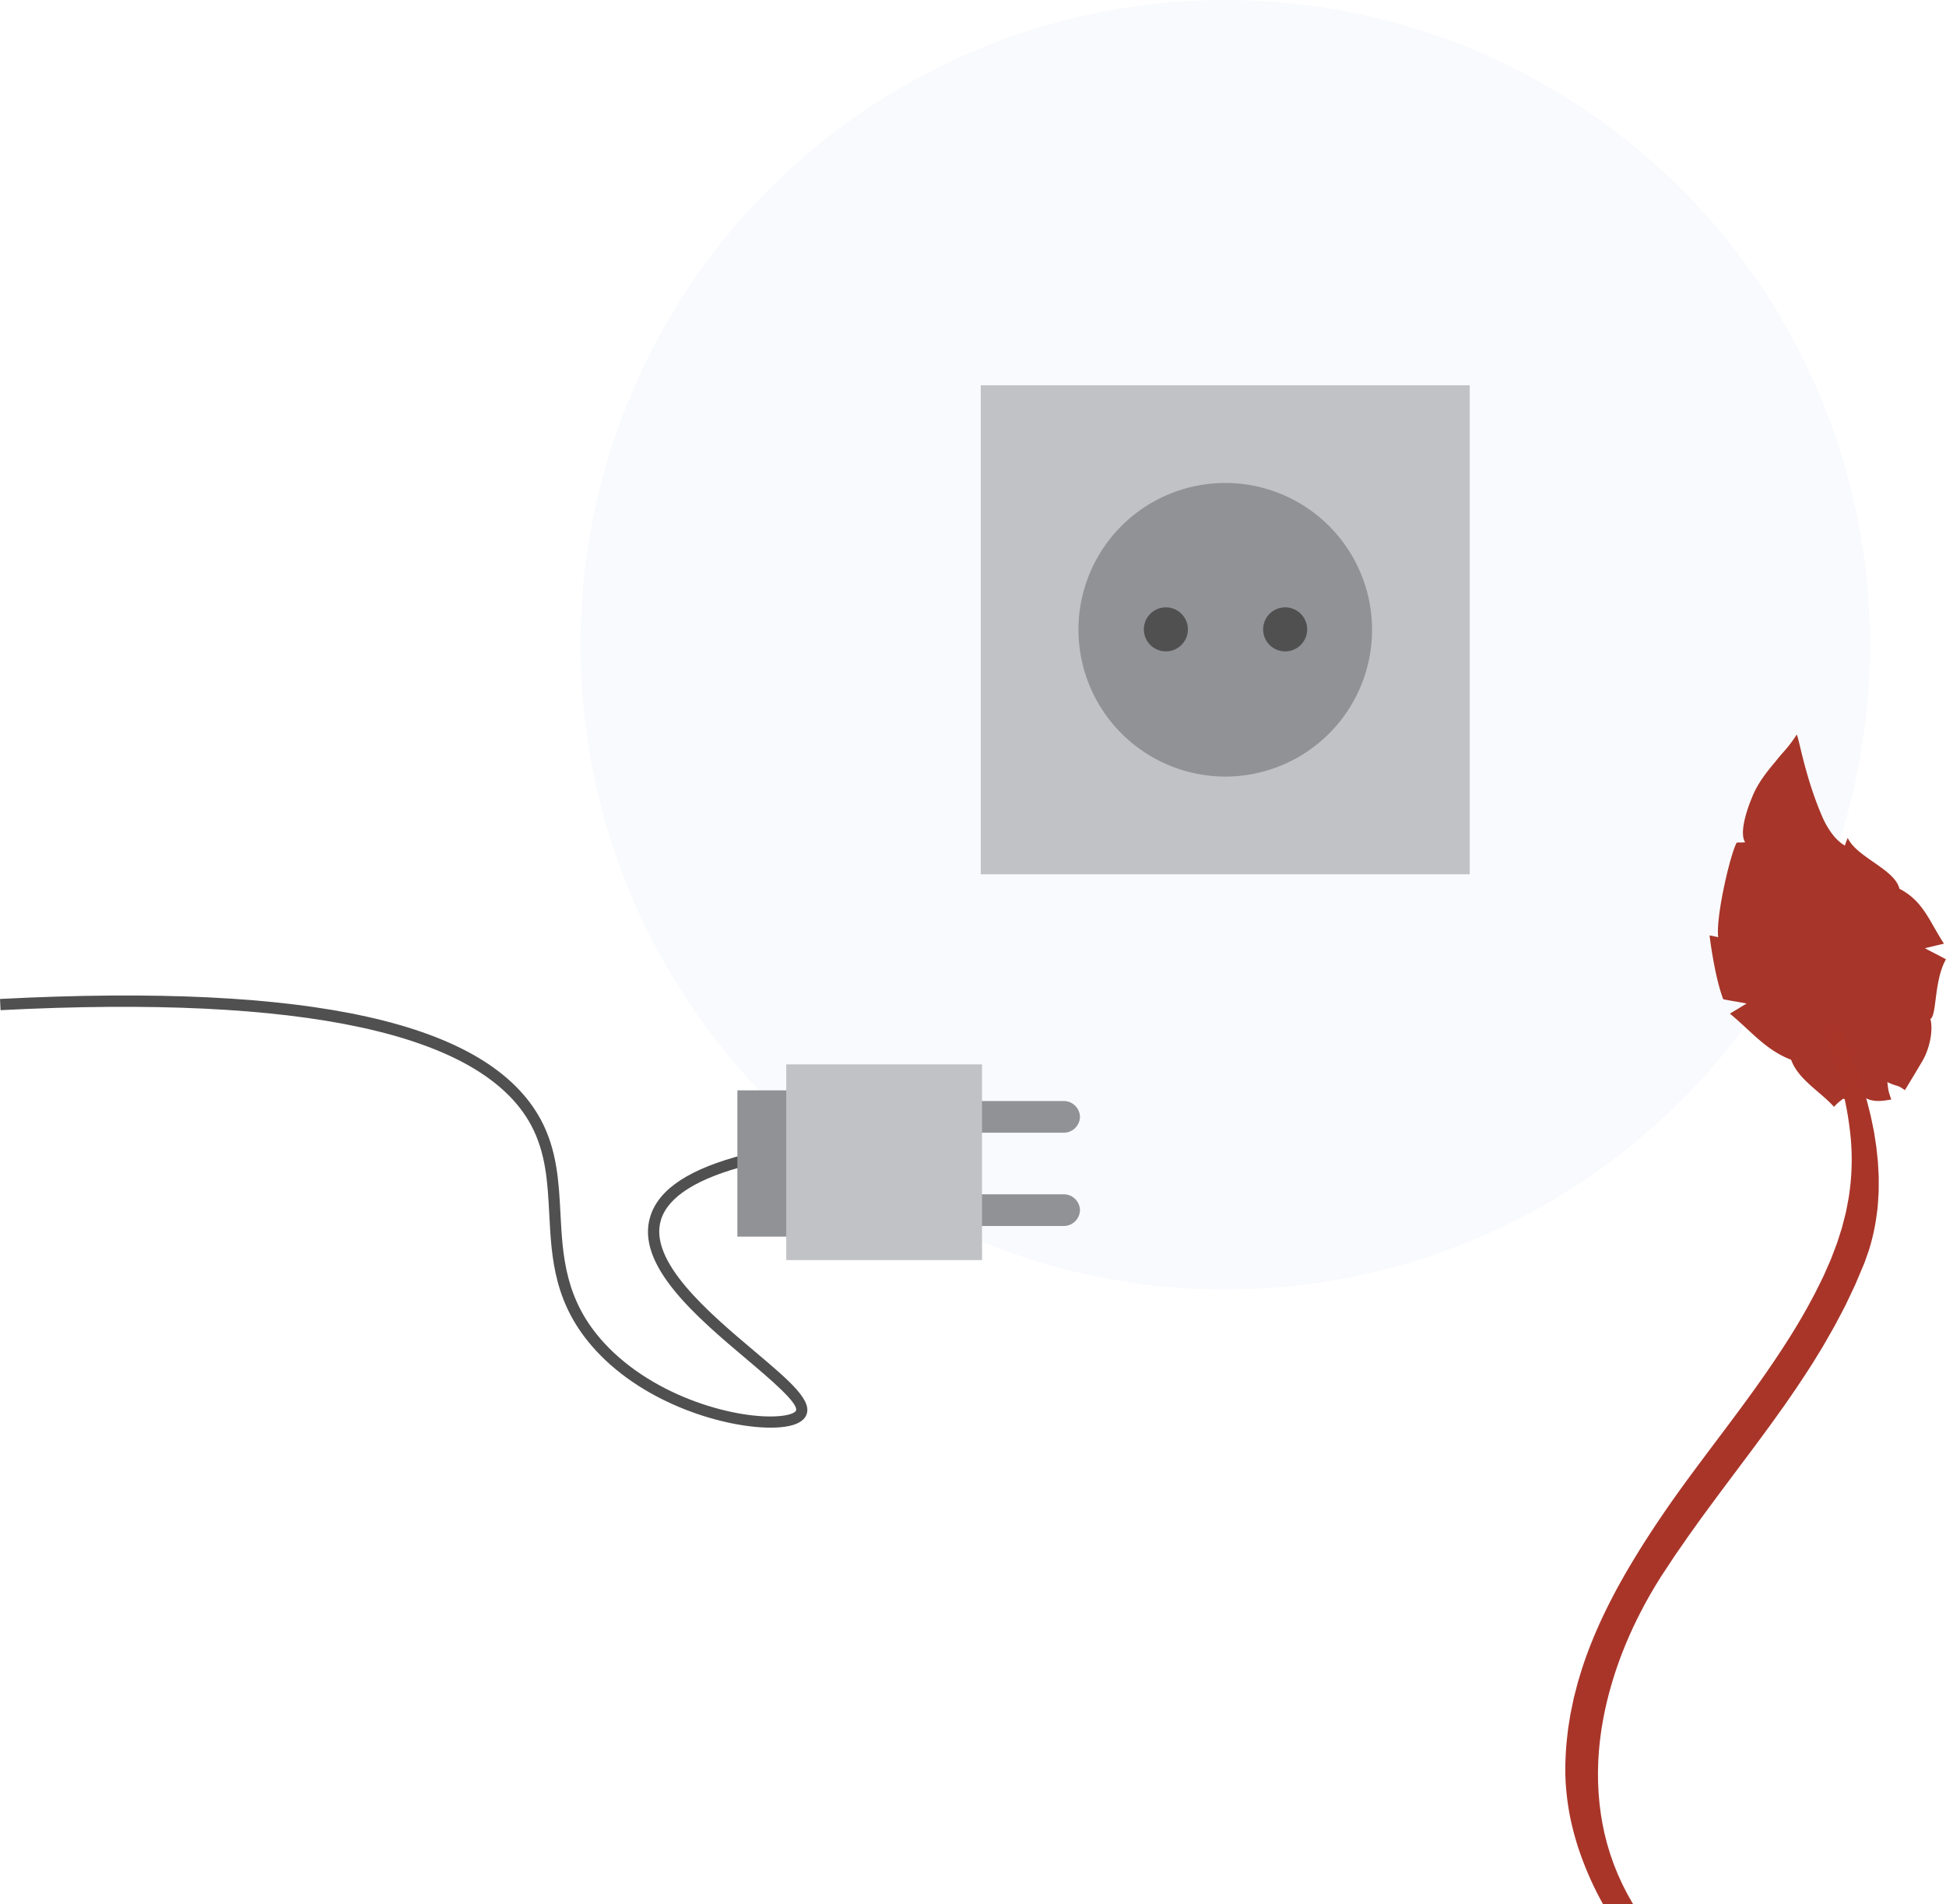 <svg xmlns="http://www.w3.org/2000/svg" width="1173.03" height="1147.68" viewBox="0 0 1173.03 1147.68">
  <g>
    <g>
      <circle cx="738.57" cy="388.64" r="388.64" fill="#798ed2" opacity="0.05"/>
      <path d="M464.53,860.56c-27.17,0-75.15-13.71-105.35-46.51-25.23-27.4-26.69-55.26-28.09-82.2-1-18.92-1.92-36.79-11-53.72C290.25,622.81,182.7,599.53.34,608.91L0,602.15c187.78-9.66,294.42,14.14,326,72.77,9.84,18.27,10.86,37.74,11.84,56.57,1.35,25.75,2.74,52.37,26.32,78,30.92,33.59,81.25,46.18,105.54,44.12,8.27-.7,9.89-2.86,10-3.1,2.59-4-15.91-19.6-29.41-31-30.14-25.42-67.66-57.07-58.22-86.53,5.29-16.54,24-28.7,57.23-37.18l1.67,6.55c-30.35,7.75-48,18.75-52.47,32.69-8.05,25.15,29.05,56.45,56.14,79.3,22,18.57,36.56,30.84,30.74,39.83-2.22,3.42-7.32,5.5-15.15,6.17C468.48,860.48,466.56,860.56,464.53,860.56Z" fill="#505050"/>
      <path d="M526.92,729.44h0a9.79,9.79,0,0,1,10-9.55H641a9.79,9.79,0,0,1,10,9.55h0A9.79,9.79,0,0,1,641,739H536.87a9.79,9.79,0,0,1-10-9.55Zm10-46.66a9.79,9.79,0,0,1-10-9.55h0a9.79,9.79,0,0,1,10-9.55H641a9.79,9.79,0,0,1,10,9.55h0a9.79,9.79,0,0,1-10,9.55H536.87" fill="#919296" fill-rule="evenodd"/>
      <rect x="444.49" y="657.24" width="68.71" height="88.17" fill="#919296"/>
      <rect x="473.95" y="641.58" width="118.01" height="117.98" fill="#c1c2c5"/>
      <g>
        <rect x="591.19" y="232.25" width="294.75" height="294.75" fill="#c1c2c5"/>
        <path d="M738.57,468.11a88.49,88.49,0,1,0-88.49-88.49A88.66,88.66,0,0,0,738.57,468.11Z" fill="#919296" fill-rule="evenodd"/>
        <path d="M702.78,366.1a13.27,13.27,0,1,1-13.27,13.27,13.27,13.27,0,0,1,13.27-13.27Zm71.9,0a13.27,13.27,0,1,1-13.27,13.27A13.27,13.27,0,0,1,774.68,366.1Z" fill="#505050" fill-rule="evenodd"/>
      </g>
      <g>
        <path d="M1173,578.25c-5.17-2.88-8.32-4.27-12.67-6.7l11.48-2.74c-9.06-13.8-12.33-25.5-26.85-33.1-2.85-11.84-25.77-18.9-31.19-30.66-1.24,3.38-.91,2.15-1.7,4.65-5.23-3-9.29-8.54-12.69-15.31-11.23-24.87-15-50-16.35-51.56-5.55,8.51-7.84,9.87-12.83,16.28-5.46,6.46-10.92,13.35-14.21,21.85-3.76,9-7.42,21.72-4,26.76-5.78.45-4.86-.61-5.88,1.81-4.28,10.11-11.87,44.3-10.38,55.4h0v0c-3-.71-5.23-1.07-5.23-1.07s2.85,24.23,8.25,38.47c5.8,1.19,9.22,1.57,14.1,2.58L1042.75,611c12.78,10.44,21.33,21.79,36.91,27.8,4.46,12.07,17.17,18.79,25.87,28.38a30.45,30.45,0,0,1,5.55-4.88,11.8,11.8,0,0,0,2.91.24,9.68,9.68,0,0,0,6.93,1.51l-2-8.51c.37.63.75,1.3,1.12,1.9,5.86,9.32,17.48,5.37,20,5.4-2-6.09-1.68-5.13-2.37-10.59,6.79,3.22,5.35,1.14,10.58,4.88,3.77-6.16,7.05-11.66,10.58-17.63,4.37-7.4,6.61-18.62,4.79-25.29C1167.56,612.19,1165.72,591,1173,578.25Z" fill="#a73529"/>
        <g>
          <path d="M1001,950.12c41.3-64.88,93.86-117.43,122-189.41,16.58-42.45,7.19-94.59-16.38-142.51-2.87-.33-6,2.06-4.69,5.77,21.29,58.92,22.26,100.16-6.54,155.55-26.3,50.65-64.92,92.78-96.22,139.58-28.43,42.53-53.62,89.72-55,144-.74,29.92,8.2,58.38,22.32,84.08h17C947.05,1085.58,962.47,1010.6,1001,950.12Z" fill="#a93529"/>
          <path d="M1000.71,950l6.36-9.79c2.09-3.28,4.35-6.45,6.52-9.68l3.29-4.82,3.37-4.77c2.25-3.18,4.47-6.37,6.77-9.51q6.82-9.47,13.77-18.85l13.86-18.77q3.47-4.69,6.88-9.42c2.27-3.15,4.59-6.28,6.81-9.47s4.5-6.34,6.71-9.54l6.56-9.64c4.26-6.5,8.53-13,12.5-19.66l3-5L1100,806c1.89-3.39,3.9-6.72,5.62-10.19s3.61-6.87,5.32-10.35l4.93-10.54.62-1.32.56-1.34,1.11-2.69,2.22-5.37,1.11-2.69c.17-.43.4-.93.53-1.31l.47-1.38,1.9-5.52a27.94,27.94,0,0,0,.81-2.77l.73-2.78c.48-1.86,1-3.69,1.33-5.6l1.08-5.68c.33-1.9.49-3.82.75-5.73.58-3.82.63-7.69.9-11.53.08-1.93,0-3.86,0-5.79s0-3.86-.11-5.79l-.32-5.78c-.09-1.93-.38-3.84-.56-5.77l-.31-2.88-.16-1.44-.22-1.43-.91-5.72c-.26-1.92-.7-3.8-1.08-5.69l-1.19-5.68-1.43-5.62c-.47-1.88-.94-3.75-1.53-5.6l-1.66-5.56c-.52-1.86-1.23-3.67-1.83-5.51s-1.24-3.67-1.91-5.48l-2.1-5.41c-1.33-3.63-3-7.15-4.47-10.72s-3.28-7-4.9-10.53l1,.74a3.4,3.4,0,0,0-2.91,1.1,2.9,2.9,0,0,0-.32,3l3,8.63.74,2.16.68,2.19,1.36,4.39c.45,1.46.92,2.92,1.34,4.39l1.2,4.43a202.89,202.89,0,0,1,6.65,36.09,147.37,147.37,0,0,1-1.41,36.71c-.6,3-1.12,6-1.78,9l-2.3,8.91-2.81,8.75c-1,2.89-2.17,5.73-3.24,8.59a286.82,286.82,0,0,1-16.09,32.91c-6,10.68-12.59,20.94-19.42,31-13.69,20.2-28.62,39.47-43.22,58.94-7.3,9.73-14.56,19.5-21.52,29.46s-13.65,20.13-20,30.5c-12.64,20.73-23.77,42.49-31.35,65.57-.89,2.9-1.82,5.79-2.67,8.7l-2.31,8.8-1.89,8.9c-.55,3-1,6-1.48,9-.8,6-1.44,12-1.67,18.11-.22,3-.2,6-.21,9.1l.15,4.53c.05,1.51.2,3,.3,4.53a155.1,155.1,0,0,0,2.53,18,169.89,169.89,0,0,0,4.66,17.58,194.73,194.73,0,0,0,14.49,33.36l-.44-.26,17,0-.41.72-3.19-5.7-2.94-5.83-2.68-6-2.41-6.07-2.14-6.17-1.86-6.26-1.58-6.33-1.3-6.4c-.34-2.15-.71-4.29-1-6.45s-.55-4.32-.76-6.48-.38-4.33-.49-6.51-.22-4.35-.23-6.52-.06-4.35,0-6.52.1-4.35.27-6.52q.4-6.51,1.22-13a203.51,203.51,0,0,1,5-25.58,230.07,230.07,0,0,1,8.06-24.79q2.36-6.08,5-12c.92-2,1.79-4,2.75-5.91s1.9-3.91,2.89-5.84,2-3.86,3-5.77l3.17-5.69,3.3-5.62Zm.53.34-3.43,5.53-3.3,5.61-3.16,5.68c-1,1.91-2,3.84-3,5.76s-1.92,3.89-2.88,5.83-1.82,3.93-2.74,5.9q-2.65,5.94-5,12a229.49,229.49,0,0,0-8,24.72,202.83,202.83,0,0,0-5,25.5q-.83,6.45-1.2,12.94c-.16,2.16-.16,4.33-.24,6.49s0,4.33,0,6.5.17,4.33.25,6.49.34,4.32.51,6.48.52,4.3.77,6.45.7,4.27,1,6.41l1.31,6.36,1.59,6.29,1.87,6.22,2.14,6.13,2.41,6,2.68,5.91,2.94,5.79,3.19,5.65.41.72h-.82l-17,0h-.3l-.14-.26a195.77,195.77,0,0,1-14.69-33.49,170.91,170.91,0,0,1-4.75-17.69,156.45,156.45,0,0,1-2.62-18.14c-.1-1.53-.26-3-.32-4.58l-.17-4.59c0-3,0-6.1.17-9.15.2-6.11.83-12.19,1.61-18.25.49-3,.92-6,1.46-9l1.87-9,2.29-8.87c.84-2.94,1.77-5.84,2.65-8.77,7.54-23.26,18.66-45.19,31.27-66,6.32-10.44,13-20.63,19.93-30.67s14.17-19.83,21.45-29.6c14.58-19.51,29.45-38.79,43-58.94,6.78-10.07,13.35-20.33,19.25-30.9,1.52-2.62,2.91-5.34,4.36-8s2.76-5.37,4.12-8.1l2-4.08c.68-1.36,1.23-2.76,1.86-4.14l1.82-4.16.91-2.08c.29-.7.54-1.41.82-2.12,1.06-2.83,2.19-5.64,3.19-8.5l2.75-8.64,2.25-8.78c.64-2.95,1.15-5.93,1.73-8.89a144.88,144.88,0,0,0,1.31-36.09,200.3,200.3,0,0,0-6.64-35.62l-1.19-4.38c-.42-1.46-.89-2.89-1.34-4.34l-1.35-4.33-.68-2.17-.75-2.16-3-8.63a6.55,6.55,0,0,1-.39-2.81,5.15,5.15,0,0,1,1.18-2.78,6,6,0,0,1,5.27-2.05l.74.08.31.66,2.5,5.3c.82,1.78,1.7,3.52,2.43,5.33,1.51,3.61,3.14,7.16,4.48,10.83l2.1,5.47c.67,1.84,1.27,3.7,1.91,5.54s1.31,3.68,1.84,5.57l1.67,5.62c.59,1.87,1.06,3.76,1.53,5.66l1.43,5.69,1.19,5.75c.39,1.92.82,3.83,1.08,5.77l.9,5.8.22,1.45.15,1.46.31,2.92c.18,1.95.47,3.89.55,5.85l.31,5.87c.15,2,.09,3.92.09,5.88s0,3.92-.07,5.88c-.3,3.91-.38,7.84-1,11.72a125.53,125.53,0,0,1-5,23l-1.94,5.5-.48,1.38c-.19.53-.38.92-.57,1.39l-1.14,2.7-2.28,5.39-1.14,2.7-.57,1.35-.63,1.32-5,10.57c-1.74,3.49-3.62,6.91-5.42,10.37s-3.79,6.81-5.71,10.2l-2.91,5.07-3.07,5c-4,6.67-8.35,13.15-12.66,19.64l-6.63,9.62c-2.23,3.19-4.52,6.34-6.78,9.51s-4.58,6.29-6.88,9.44-4.61,6.27-6.94,9.38l-14,18.69q-7,9.34-13.89,18.75c-2.32,3.12-4.56,6.3-6.83,9.46l-3.39,4.74-3.32,4.79c-2.19,3.21-4.46,6.36-6.58,9.63Z" fill="#a93529"/>
        </g>
      </g>
    </g>
  </g>
</svg>
